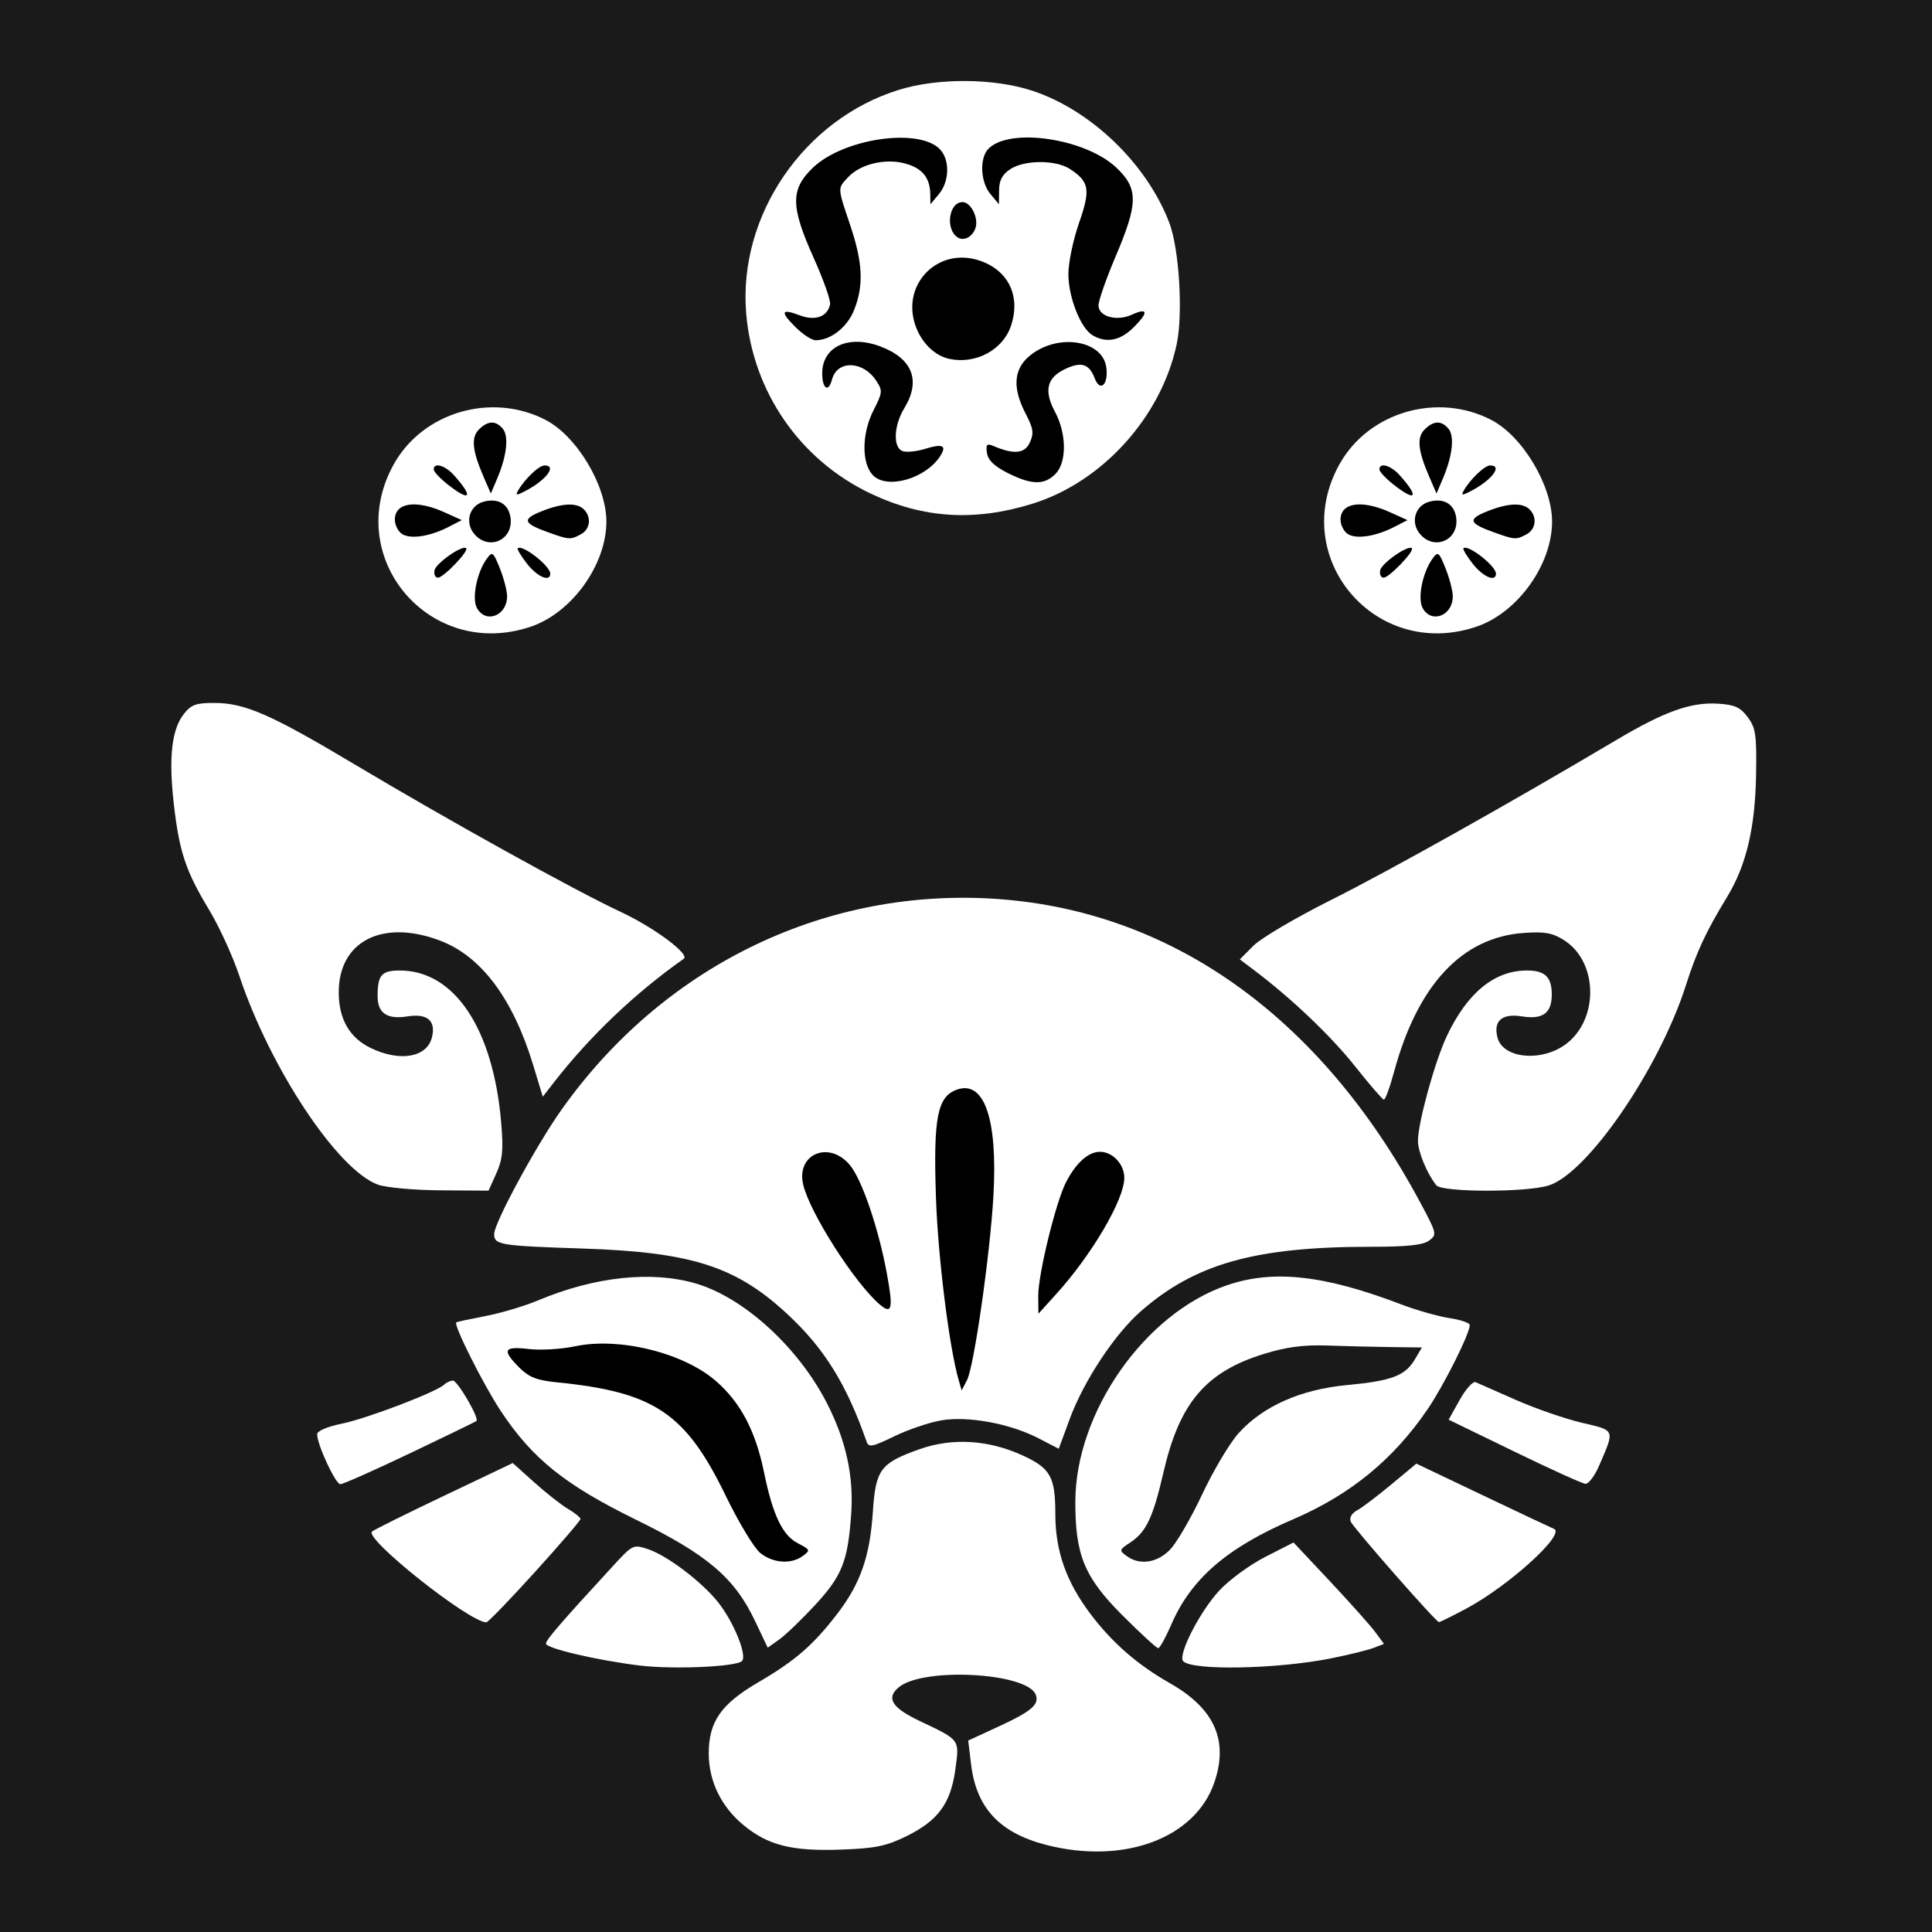 <?xml version="1.0" encoding="UTF-8" standalone="no"?>
<!-- Created with Inkscape (http://www.inkscape.org/) -->

<svg
   xmlns:dc="http://purl.org/dc/elements/1.1/"
   xmlns:cc="http://creativecommons.org/ns#"
   xmlns:rdf="http://www.w3.org/1999/02/22-rdf-syntax-ns#"
   xmlns:svg="http://www.w3.org/2000/svg"
   xmlns="http://www.w3.org/2000/svg"
   xmlns:sodipodi="http://sodipodi.sourceforge.net/DTD/sodipodi-0.dtd"
   xmlns:inkscape="http://www.inkscape.org/namespaces/inkscape"
   width="256mm"
   height="256mm"
   viewBox="0 0 256 256"
   version="1.1"
   id="svg952"
   inkscape:version="0.92.5 (2060ec1f9f, 2020-04-08)"
   sodipodi:docname="taneth.svg">
  <defs
     id="defs946" />
  <sodipodi:namedview
     id="base"
     pagecolor="#ffffff"
     bordercolor="#666666"
     borderopacity="1.0"
     inkscape:pageopacity="0.0"
     inkscape:pageshadow="2"
     inkscape:zoom="0.86124998"
     inkscape:cx="1083.256"
     inkscape:cy="430.49235"
     inkscape:document-units="mm"
     inkscape:current-layer="g4927-2"
     showgrid="false"
     units="mm"
     inkscape:window-width="3840"
     inkscape:window-height="2056"
     inkscape:window-x="0"
     inkscape:window-y="50"
     inkscape:window-maximized="1"
     showguides="true"
     inkscape:guide-bbox="true" />
  <g
     inkscape:label="Layer 1"
     inkscape:groupmode="layer"
     id="layer1"
     transform="translate(0,-41)">
    <rect
       style="fill:#1a1a1a;fill-opacity:1;stroke:none;stroke-width:0.834;stroke-opacity:1"
       id="rect816"
       width="256"
       height="256"
       x="0"
       y="41" />
    <g
       id="g5442"
       transform="matrix(0.572,0,0,0.572,554.091,119.076)">
      <g
         id="g5140">
        <path
           id="path4884"
           d="m -758.791,288.9 c 7.395,-3.618 10.328,-7.6 11.407,-15.489 0.964,-7.052 1.189,-6.747 -8.272,-11.243 -6.459,-3.07 -7.845,-5.33 -4.8,-7.83 5.706,-4.685 29.738,-3.361 31.698,1.747 0.871,2.271 -0.993,3.865 -8.647,7.392 l -6.999,3.226 0.673,5.56 c 1.221,10.083 6.651,15.873 17.478,18.637 17.945,4.58 34.434,-1.561 38.865,-14.476 3.349,-9.762 0.033,-17.152 -10.334,-23.032 -7.457,-4.229 -13.294,-9.314 -18.312,-15.952 -5.669,-7.5 -8.188,-14.647 -8.188,-23.233 0,-8.593 -1.121,-10.592 -7.606,-13.561 -7.889,-3.612 -16.246,-4.119 -23.811,-1.447 -9.076,3.206 -10.208,4.711 -10.843,14.419 -0.684,10.453 -2.875,16.734 -8.291,23.773 -5.569,7.237 -9.737,10.845 -18.317,15.856 -8.574,5.008 -11.417,9.1 -11.417,16.436 0,6.4 2.855,12.311 8.007,16.577 5.681,4.705 11.187,6.106 22.45,5.713 8.081,-0.282 10.59,-0.787 15.258,-3.071 z"
           style="fill:#ffffff;fill-opacity:1;stroke:none;stroke-opacity:1"
           inkscape:connector-curvature="0" />
        <g
           id="g5111">
          <g
             id="g5099">
            <path
               id="path4878"
               d="m -779.896,235.338 c 6.262,-6.764 7.615,-10.162 8.379,-21.041 0.62,-8.842 -1.155,-16.997 -5.595,-25.7 -6.593,-12.923 -19.167,-24.433 -30.303,-27.741 -10.217,-3.034 -23.491,-1.634 -36.555,3.856 -3.163,1.329 -8.675,2.976 -12.25,3.659 -3.575,0.683 -6.623,1.337 -6.773,1.452 -0.711,0.546 6.331,14.568 10.356,20.623 7.318,11.008 14.832,17.039 31.285,25.108 16.576,8.13 22.807,13.437 27.582,23.489 l 2.921,6.149 2.684,-1.911 c 1.476,-1.051 5.197,-4.626 8.27,-7.945 z"
               style="fill:#ffffff;fill-opacity:1;stroke:none;stroke-opacity:1"
               inkscape:connector-curvature="0" />
            <path
               id="path4876"
               d="m -792.533,223.291 c -1.42,-1.117 -5.029,-7.08 -8.02,-13.25 -9.301,-19.19 -16.535,-24.06 -39.087,-26.313 -4.708,-0.47 -6.5,-1.171 -8.75,-3.421 -4.091,-4.091 -3.641,-4.986 2.162,-4.298 2.746,0.325 7.59,0.04 10.765,-0.634 10.266,-2.179 25.224,1.539 32.711,8.129 5.667,4.988 9.084,11.502 11.046,21.059 2.041,9.939 4.265,14.595 7.859,16.454 2.858,1.478 2.914,1.623 1.126,2.931 -2.697,1.972 -6.821,1.697 -9.812,-0.656 z"
               style="fill:#000000;fill-opacity:1;stroke:none;stroke-opacity:1"
               inkscape:connector-curvature="0" />
          </g>
          <g
             id="g5103">
            <path
               id="path4874"
               d="m -697.347,239.806 c 4.587,-10.597 12.924,-17.796 28.196,-24.348 13.252,-5.686 23.222,-13.843 31.164,-25.498 3.764,-5.524 9.767,-17.51 9.767,-19.502 0,-0.5 -2.12,-1.226 -4.71,-1.615 -2.591,-0.388 -7.653,-1.829 -11.25,-3.202 -17.845,-6.809 -29.598,-8.084 -40.366,-4.379 -18.988,6.533 -34.979,29.378 -35.04,50.06 -0.037,12.419 2.098,17.57 10.954,26.426 4.166,4.166 7.876,7.567 8.244,7.557 0.368,-0.009 1.737,-2.484 3.043,-5.499 z"
               style="fill:#ffffff;fill-opacity:1;stroke:none;stroke-opacity:1"
               inkscape:connector-curvature="0" />
            <path
               id="path4872"
               d="m -707.703,223.959 c -1.779,-1.3 -1.739,-1.446 0.86,-3.148 3.664,-2.401 5.267,-5.793 7.672,-16.239 3.715,-16.133 9.828,-23.313 23.39,-27.471 5.131,-1.573 9.109,-2.092 14.56,-1.901 4.125,0.145 10.745,0.305 14.71,0.356 l 7.21,0.093 -1.626,2.752 c -2.244,3.798 -5.362,4.982 -15.694,5.956 -10.769,1.015 -19.476,4.872 -25.131,11.132 -2.06,2.28 -5.876,8.689 -8.48,14.24 -2.604,5.552 -5.978,11.332 -7.498,12.844 -3.036,3.02 -6.988,3.57 -9.974,1.387 z"
               style="fill:#1a1a1a;fill-opacity:1;stroke:none;stroke-opacity:1"
               inkscape:connector-curvature="0" />
          </g>
        </g>
        <g
           id="g5068"
           style="fill:#ffffff">
          <g
             id="g5033"
             style="fill:#ffffff">
            <path
               id="path4882"
               d="m -796.817,248.291 c 1.274,-1.236 -1.897,-9.057 -5.521,-13.617 -3.788,-4.766 -11.831,-10.85 -16.291,-12.322 -3.333,-1.1 -3.531,-1.007 -7.837,3.671 -12.211,13.264 -15.754,17.362 -15.754,18.222 0,1.098 11.7,3.841 21.609,5.068 7.716,0.955 22.408,0.324 23.795,-1.021 z"
               style="fill:#ffffff;fill-opacity:1;stroke:none;stroke-opacity:1"
               inkscape:connector-curvature="0" />
            <path
               id="path4870"
               d="m -844.775,227.672 c 5.805,-6.408 10.554,-11.936 10.554,-12.284 0,-0.349 -1.291,-1.396 -2.868,-2.328 -1.577,-0.932 -5.107,-3.707 -7.844,-6.168 l -4.976,-4.473 -15.906,7.576 c -8.749,4.167 -16.264,7.9 -16.7,8.296 -1.838,1.666 22.514,20.995 26.49,21.026 0.383,0.003 5.445,-5.237 11.25,-11.645 z"
               style="fill:#ffffff;fill-opacity:1;stroke:none;stroke-opacity:1"
               inkscape:connector-curvature="0" />
            <path
               id="path4866"
               d="m -873.732,200.166 c 8.256,-3.936 15.191,-7.303 15.41,-7.482 0.727,-0.593 -4.375,-9.362 -5.447,-9.362 -0.578,0 -1.479,0.414 -2.002,0.919 -1.759,1.703 -17.9,7.865 -23.7,9.049 -3.438,0.702 -5.75,1.695 -5.75,2.469 0,2.401 4.256,11.562 5.372,11.562 0.608,0 7.86,-3.22 16.117,-7.156 z"
               style="fill:#ffffff;fill-opacity:1;stroke:none;stroke-opacity:1"
               inkscape:connector-curvature="0" />
          </g>
          <g
             id="g5038"
             style="fill:#ffffff">
            <path
               id="path4880"
               d="m -660.38,247.671 c 4.037,-0.807 8.455,-1.891 9.817,-2.409 l 2.477,-0.942 -2.029,-2.749 c -1.116,-1.512 -5.831,-6.799 -10.479,-11.749 l -8.45,-9 -6.537,3.333 c -3.596,1.833 -8.401,5.354 -10.678,7.825 -4.564,4.951 -9.687,15.024 -8.325,16.366 2.227,2.193 21.786,1.807 34.204,-0.675 z"
               style="fill:#ffffff;fill-opacity:1;stroke:none;stroke-opacity:1"
               inkscape:connector-curvature="0" />
            <path
               id="path4868"
               d="m -629.076,236.165 c 9.902,-5.278 23.203,-17.365 20.356,-18.498 -0.55,-0.219 -7.946,-3.708 -16.436,-7.753 l -15.436,-7.355 -5.841,4.861 c -3.213,2.674 -6.764,5.355 -7.892,5.959 -1.217,0.651 -1.82,1.699 -1.483,2.578 0.528,1.377 19.651,23.174 20.447,23.306 0.198,0.033 3.026,-1.361 6.284,-3.098 z"
               style="fill:#ffffff;fill-opacity:1;stroke:none;stroke-opacity:1"
               inkscape:connector-curvature="0" />
            <path
               id="path4864"
               d="m -598.271,203.072 c 3.69,-8.537 3.845,-8.146 -3.964,-9.979 -3.859,-0.906 -10.722,-3.278 -15.251,-5.273 -4.529,-1.994 -8.743,-3.85 -9.365,-4.123 -0.622,-0.274 -2.284,1.566 -3.694,4.089 l -2.563,4.586 15.194,7.385 c 8.356,4.062 15.781,7.426 16.5,7.475 0.718,0.049 2.133,-1.823 3.143,-4.16 z"
               style="fill:#ffffff;fill-opacity:1;stroke:none;stroke-opacity:1"
               inkscape:connector-curvature="0" />
          </g>
        </g>
        <g
           id="g5058">
          <path
             style="fill:#ffffff;fill-opacity:1;stroke:none;stroke-opacity:1"
             d="m -750.669,192.535 c 6.218,-1.068 15.959,0.731 22.592,4.172 l 4.643,2.409 2.567,-6.952 c 3.219,-8.718 10.339,-19.52 16.36,-24.82 12.602,-11.092 26.548,-15.021 53.32,-15.021 8.436,0 12.113,-0.386 13.526,-1.421 1.887,-1.382 1.832,-1.626 -1.979,-8.75 -23.305,-43.565 -58.516,-68.378 -100.08,-70.524 -39.004,-2.014 -75.684,16.147 -98.922,48.979 -5.914,8.355 -15.578,26.211 -15.578,28.782 0,2.489 1.375,2.713 20.5,3.339 25.171,0.825 35.46,4.108 47.342,15.109 8.613,7.974 13.733,16.2 18.428,29.606 0.496,1.416 1.3,1.264 6.399,-1.21 3.207,-1.556 8.104,-3.22 10.882,-3.697 z"
             id="path4862"
             inkscape:connector-curvature="0" />
          <g
             id="g5028"
             style="fill:#000000">
            <path
               id="path4860"
               d="m -746.608,183.206 c -2.205,-7.607 -4.807,-28.536 -5.27,-42.384 -0.618,-18.483 0.328,-23.311 4.877,-24.909 6.335,-2.225 9.442,6.83 8.438,24.591 -0.765,13.547 -4.494,39.573 -6.118,42.703 l -1.237,2.384 z"
               style="fill:#000000;fill-opacity:1;stroke:none;stroke-opacity:1"
               inkscape:connector-curvature="0" />
            <path
               id="path4858"
               d="m -764.927,165.661 c -5.764,-4.934 -16.113,-21.131 -17.696,-27.695 -1.711,-7.093 5.94,-10.36 10.783,-4.604 2.794,3.321 6.657,14.628 8.593,25.153 1.512,8.216 1.186,9.6 -1.681,7.146 z"
               style="fill:#000000;fill-opacity:1;stroke:none;stroke-opacity:1"
               inkscape:connector-curvature="0" />
            <path
               id="path4856"
               d="m -728.179,163.7 c -0.049,-4.871 4.079,-21.776 6.424,-26.31 2.343,-4.531 5.172,-7.068 7.88,-7.068 2.956,0 5.662,2.92 5.633,6.079 -0.046,5.045 -7.528,17.781 -15.816,26.921 l -4.08,4.5 -0.041,-4.122 z"
               style="fill:#000000;fill-opacity:1;stroke:none;stroke-opacity:1"
               inkscape:connector-curvature="0" />
          </g>
        </g>
        <g
           id="g5015"
           style="fill:#ffffff">
          <path
             style="fill:#ffffff;fill-opacity:1;stroke:none;stroke-opacity:1"
             d="m -853.727,135.337 c 1.464,-3.248 1.675,-5.422 1.139,-11.75 -1.848,-21.796 -10.818,-35.265 -23.485,-35.265 -4.241,0 -5.147,1.049 -5.147,5.959 0,3.928 2.204,5.424 6.889,4.674 4.64,-0.742 6.671,1.001 5.695,4.889 -1.161,4.624 -7.428,5.7 -14.175,2.433 -4.925,-2.384 -7.409,-6.711 -7.409,-12.907 0,-11.812 10.064,-16.99 23.355,-12.017 9.606,3.594 16.993,13.427 21.681,28.861 l 2.23,7.342 2.617,-3.365 c 8.32,-10.698 18.791,-20.662 30.044,-28.589 1.467,-1.033 -6.823,-7.203 -14.531,-10.814 -10.907,-5.11 -39.822,-21.142 -61.896,-34.318 -19.14,-11.425 -25.218,-14.093 -32.177,-14.125 -4.385,-0.02 -5.487,0.37 -7.199,2.547 -2.824,3.59 -3.556,10.102 -2.338,20.783 1.275,11.175 2.747,15.596 8.197,24.616 2.322,3.843 5.466,10.714 6.986,15.268 7.175,21.491 22.785,45.001 32.12,48.376 1.877,0.678 8.406,1.268 14.51,1.31 l 11.098,0.076 z"
             id="path4854"
             inkscape:connector-curvature="0" />
          <path
             style="fill:#ffffff;fill-opacity:1;stroke:none;stroke-opacity:1"
             d="m -610.033,138.148 c 8.996,-2.695 25.693,-26.999 31.886,-46.412 2.476,-7.762 4.635,-12.392 9.519,-20.414 4.484,-7.365 6.539,-16.062 6.739,-28.525 0.146,-9.087 -0.087,-10.673 -1.933,-13.154 -1.7,-2.285 -2.997,-2.88 -6.817,-3.129 -6.321,-0.412 -12.434,1.769 -23.688,8.45 -24.481,14.534 -52.678,30.344 -66.049,37.033 -8.107,4.056 -16.174,8.808 -17.927,10.561 l -3.186,3.186 3.365,2.539 c 8.638,6.517 17.763,15.208 23.318,22.21 3.347,4.219 6.356,7.707 6.687,7.75 0.331,0.043 1.396,-2.857 2.367,-6.444 5.453,-20.145 15.718,-31.153 30.002,-32.174 4.883,-0.349 6.659,-0.034 9.34,1.655 8.197,5.164 8.108,19.118 -0.157,24.533 -5.742,3.762 -14.069,2.686 -15.237,-1.969 -0.976,-3.888 1.055,-5.631 5.695,-4.889 4.809,0.769 6.889,-0.758 6.889,-5.056 0,-4.06 -1.559,-5.578 -5.732,-5.578 -7.537,0 -13.819,5.131 -18.566,15.164 -2.774,5.864 -6.702,20.108 -6.702,24.302 0,2.507 2.101,7.594 4.247,10.284 1.306,1.637 20.543,1.693 25.94,0.076 z"
             id="path4852"
             inkscape:connector-curvature="0" />
        </g>
      </g>
      <g
         id="g5216">
        <g
           id="g5011">
          <path
             style="fill:#ffffff;fill-opacity:1;stroke:none;stroke-opacity:1"
             d="m -729.587,-19.792 c 16.203,-5.004 29.85,-20.053 33.463,-36.899 1.524,-7.108 0.611,-22.172 -1.712,-28.242 -5.224,-13.652 -18.145,-26.087 -31.746,-30.552 -8.863,-2.91 -21.826,-2.997 -30.856,-0.208 -21.999,6.795 -37.248,29.059 -35.405,51.692 1.481,18.19 12.446,34.078 28.892,41.863 12.112,5.734 23.982,6.479 37.363,2.346 z"
             id="path4804"
             inkscape:connector-curvature="0" />
          <g
             id="g4999"
             style="fill:#000000">
            <path
               id="path4798"
               d="m -748.72,-53.35 c -3.449,-0.72 -6.54,-3.757 -7.926,-7.789 -3.306,-9.617 5.348,-18.27 14.964,-14.964 6.632,2.28 9.475,8.245 7.186,15.079 -1.868,5.578 -8.118,8.95 -14.225,7.675 z"
               style="fill:#000000;fill-opacity:1;stroke:none;stroke-opacity:1"
               inkscape:connector-curvature="0" />
            <g
               id="g4990"
               style="fill:#000000">
              <path
                 style="fill:#000000;fill-opacity:1;stroke:none;stroke-opacity:1"
                 d="m -766.565,-26.506 c -2.593,-2.866 -2.478,-9.655 0.255,-15.003 2.077,-4.065 2.114,-4.483 0.593,-6.804 -3.048,-4.651 -9.052,-4.807 -10.24,-0.266 -0.809,3.095 -2.264,2.168 -2.264,-1.444 0,-6.214 6.139,-9.019 13.545,-6.191 7.419,2.833 9.353,7.911 5.451,14.31 -2.423,3.974 -2.632,9.045 -0.408,9.898 0.873,0.335 3.213,0.111 5.199,-0.499 4.098,-1.258 5.108,-0.816 3.6,1.575 -3.386,5.367 -12.547,7.943 -15.732,4.424 z"
                 id="path4802"
                 inkscape:connector-curvature="0" />
              <path
                 style="fill:#000000;fill-opacity:1;stroke:none;stroke-opacity:1"
                 d="m -735.258,-26.928 c -3.115,-1.571 -4.564,-2.972 -4.8,-4.641 -0.281,-1.988 -0.028,-2.259 1.5,-1.609 4.761,2.026 7.253,1.781 8.442,-0.83 0.97,-2.128 0.81,-3.223 -0.972,-6.64 -3.091,-5.93 -2.82,-10.274 0.833,-13.348 6.448,-5.426 17.104,-3.793 17.863,2.738 0.459,3.95 -1.473,5.643 -2.714,2.379 -1.282,-3.371 -3.143,-3.925 -6.966,-2.074 -4.143,2.006 -4.822,5.024 -2.222,9.875 2.716,5.068 2.751,11.724 0.074,14.4 -2.593,2.593 -5.532,2.527 -11.038,-0.25 z"
                 id="path4800"
                 inkscape:connector-curvature="0" />
              <path
                 style="fill:#000000;fill-opacity:1;stroke:none;stroke-opacity:1"
                 d="m -784.419,-60.723 c -3.612,-3.612 -3.326,-4.357 1.04,-2.709 3.557,1.343 6.412,0.29 6.976,-2.572 0.174,-0.886 -1.513,-5.676 -3.75,-10.644 -5.435,-12.071 -5.467,-16.008 -0.172,-21.046 6.942,-6.604 23.885,-9.208 29.114,-4.475 2.576,2.332 2.588,7.552 0.023,10.63 l -1.967,2.361 -0.033,-2.316 c -0.055,-3.846 -1.868,-6.063 -5.832,-7.13 -4.636,-1.248 -10.366,0.132 -13.208,3.183 -2.477,2.659 -2.497,2.22 0.507,11.168 2.906,8.657 3.143,13.948 0.876,19.613 -1.592,3.979 -5.421,6.982 -8.903,6.982 -0.895,0 -2.997,-1.37 -4.671,-3.045 z"
                 id="path4796"
                 inkscape:connector-curvature="0" />
              <path
                 style="fill:#000000;fill-opacity:1;stroke:none;stroke-opacity:1"
                 d="m -715.565,-58.811 c -2.764,-1.606 -5.608,-8.745 -5.633,-14.136 -0.012,-2.623 1.093,-7.959 2.455,-11.859 2.724,-7.797 2.427,-9.579 -2.091,-12.539 -3.283,-2.151 -10.507,-2.139 -13.807,0.023 -1.872,1.227 -2.588,2.574 -2.612,4.917 l -0.033,3.227 -1.967,-2.361 c -2.346,-2.817 -2.576,-8.387 -0.435,-10.529 4.973,-4.973 22.512,-2.342 29.649,4.447 5.053,4.807 5.023,8.215 -0.181,20.442 -2.2,5.169 -4,10.312 -4,11.43 0,2.588 4.187,3.762 7.703,2.16 3.757,-1.712 3.951,-0.59 0.496,2.866 -3.145,3.145 -6.326,3.782 -9.544,1.912 z"
                 id="path4794"
                 inkscape:connector-curvature="0" />
            </g>
            <path
               id="path4790"
               d="m -746.884,-81.52 c -2.882,-1.929 -1.993,-8.157 1.164,-8.157 1.917,0 3.755,3.621 3.017,5.945 -0.671,2.114 -2.713,3.195 -4.181,2.212 z"
               style="fill:#000000;fill-opacity:1;stroke:none;stroke-opacity:1"
               inkscape:connector-curvature="0" />
          </g>
        </g>
        <g
           id="g5172">
          <g
             id="g4927">
            <path
               id="path4848"
               d="m -845.684,8.655 c 9.489,-3.233 17.463,-14.345 17.463,-24.333 0,-8.361 -6.848,-19.801 -14.096,-23.55 -12.487,-6.457 -28.404,-1.815 -35.137,10.247 -12.033,21.559 8.29,45.635 31.769,37.635 z"
               style="fill:#ffffff;fill-opacity:1;stroke:none;stroke-opacity:1"
               inkscape:connector-curvature="0" />
            <g
               id="g4911"
               style="fill:#000000">
              <path
                 style="fill:#000000;fill-opacity:1;stroke:none;stroke-opacity:1"
                 d="m -858.684,-12.638 c -2.468,-2.727 -1.335,-6.802 2.134,-7.672 3.373,-0.847 5.747,0.646 6.134,3.857 0.602,4.993 -4.903,7.534 -8.268,3.815 z"
                 id="path4840"
                 inkscape:connector-curvature="0" />
              <g
                 id="g4892"
                 style="fill:#000000">
                <path
                   id="path4844"
                   d="m -868.04,-4.374 c 0.319,-1.656 6.495,-5.962 7.34,-5.117 0.654,0.654 -5.255,6.813 -6.537,6.813 -0.621,0 -0.983,-0.763 -0.803,-1.696 z"
                   style="fill:#000000;fill-opacity:1;stroke:none;stroke-opacity:1"
                   inkscape:connector-curvature="0" />
                <path
                   id="path4842"
                   d="m -846.595,-5.897 c -1.386,-1.771 -2.357,-3.382 -2.158,-3.581 1.007,-1.007 7.533,4.081 7.533,5.872 0,2.028 -2.993,0.753 -5.375,-2.291 z"
                   style="fill:#000000;fill-opacity:1;stroke:none;stroke-opacity:1"
                   inkscape:connector-curvature="0" />
                <path
                   id="path4834"
                   d="m -864.97,-24.262 c -1.788,-1.409 -3.25,-2.979 -3.25,-3.489 0,-1.699 2.625,-0.957 4.677,1.322 4.628,5.141 3.848,6.324 -1.427,2.166 z"
                   style="fill:#000000;fill-opacity:1;stroke:none;stroke-opacity:1"
                   inkscape:connector-curvature="0" />
                <path
                   id="path4832"
                   d="m -848.692,-22.828 c 1.536,-2.694 4.851,-5.85 6.146,-5.85 2.971,0 0.361,3.43 -4.545,5.971 -1.953,1.012 -2.235,0.991 -1.601,-0.121 z"
                   style="fill:#000000;fill-opacity:1;stroke:none;stroke-opacity:1"
                   inkscape:connector-curvature="0" />
              </g>
              <g
                 id="g4898"
                 style="fill:#000000">
                <path
                   id="path4846"
                   d="m -858.223,4.318 c -1.205,-2.251 0.017,-8.266 2.318,-11.414 1.258,-1.72 1.479,-1.552 3.02,2.301 0.915,2.286 1.663,5.183 1.663,6.437 0,4.523 -4.993,6.431 -7.002,2.676 z"
                   style="fill:#000000;fill-opacity:1;stroke:none;stroke-opacity:1"
                   inkscape:connector-curvature="0" />
                <path
                   id="path4838"
                   d="m -875.47,-12.745 c -0.963,-0.568 -1.75,-2.087 -1.75,-3.375 0,-3.955 4.901,-4.679 11.5,-1.698 l 4,1.807 -3,1.546 c -4.284,2.208 -8.719,2.918 -10.75,1.72 z"
                   style="fill:#000000;fill-opacity:1;stroke:none;stroke-opacity:1"
                   inkscape:connector-curvature="0" />
                <path
                   id="path4836"
                   d="m -841.596,-13.147 c -5.929,-2.113 -6.253,-3.062 -1.67,-4.896 4.842,-1.937 8.194,-2.085 9.845,-0.435 1.802,1.802 1.446,4.598 -0.734,5.765 -2.397,1.283 -2.669,1.267 -7.441,-0.434 z"
                   style="fill:#000000;fill-opacity:1;stroke:none;stroke-opacity:1"
                   inkscape:connector-curvature="0" />
                <path
                   id="path4830"
                   d="m -856.641,-25.981 c -2.662,-6.131 -2.965,-9.169 -1.1,-11.033 2.066,-2.066 3.899,-2.117 5.528,-0.155 1.433,1.726 0.919,6.309 -1.289,11.497 l -1.487,3.494 z"
                   style="fill:#000000;fill-opacity:1;stroke:none;stroke-opacity:1"
                   inkscape:connector-curvature="0" />
              </g>
            </g>
          </g>
          <g
             transform="translate(219.072,-3.6704868e-4)"
             id="g4927-2">
            <path
               inkscape:connector-curvature="0"
               id="path4848-8"
               d="m -845.684,8.655 c 9.489,-3.233 17.463,-14.345 17.463,-24.333 0,-8.361 -6.848,-19.801 -14.096,-23.55 -12.487,-6.457 -28.404,-1.815 -35.137,10.247 -12.033,21.559 8.29,45.635 31.769,37.635 z"
               style="fill:#ffffff;fill-opacity:1;stroke:none;stroke-opacity:1" />
            <g
               id="g4911-9"
               style="fill:#000000">
              <path
                 inkscape:connector-curvature="0"
                 style="fill:#000000;fill-opacity:1;stroke:none;stroke-opacity:1"
                 d="m -858.684,-12.638 c -2.468,-2.727 -1.335,-6.802 2.134,-7.672 3.373,-0.847 5.747,0.646 6.134,3.857 0.602,4.993 -4.903,7.534 -8.268,3.815 z"
                 id="path4840-7" />
              <g
                 id="g4892-3"
                 style="fill:#000000">
                <path
                   inkscape:connector-curvature="0"
                   id="path4844-6"
                   d="m -868.04,-4.374 c 0.319,-1.656 6.495,-5.962 7.34,-5.117 0.654,0.654 -5.255,6.813 -6.537,6.813 -0.621,0 -0.983,-0.763 -0.803,-1.696 z"
                   style="fill:#000000;fill-opacity:1;stroke:none;stroke-opacity:1" />
                <path
                   inkscape:connector-curvature="0"
                   id="path4842-1"
                   d="m -846.595,-5.897 c -1.386,-1.771 -2.357,-3.382 -2.158,-3.581 1.007,-1.007 7.533,4.081 7.533,5.872 0,2.028 -2.993,0.753 -5.375,-2.291 z"
                   style="fill:#000000;fill-opacity:1;stroke:none;stroke-opacity:1" />
                <path
                   inkscape:connector-curvature="0"
                   id="path4834-2"
                   d="m -864.97,-24.262 c -1.788,-1.409 -3.25,-2.979 -3.25,-3.489 0,-1.699 2.625,-0.957 4.677,1.322 4.628,5.141 3.848,6.324 -1.427,2.166 z"
                   style="fill:#000000;fill-opacity:1;stroke:none;stroke-opacity:1" />
                <path
                   inkscape:connector-curvature="0"
                   id="path4832-9"
                   d="m -848.692,-22.828 c 1.536,-2.694 4.851,-5.85 6.146,-5.85 2.971,0 0.361,3.43 -4.545,5.971 -1.953,1.012 -2.235,0.991 -1.601,-0.121 z"
                   style="fill:#000000;fill-opacity:1;stroke:none;stroke-opacity:1" />
              </g>
              <g
                 id="g4898-3"
                 style="fill:#000000">
                <path
                   inkscape:connector-curvature="0"
                   id="path4846-1"
                   d="m -858.223,4.318 c -1.205,-2.251 0.017,-8.266 2.318,-11.414 1.258,-1.72 1.479,-1.552 3.02,2.301 0.915,2.286 1.663,5.183 1.663,6.437 0,4.523 -4.993,6.431 -7.002,2.676 z"
                   style="fill:#000000;fill-opacity:1;stroke:none;stroke-opacity:1" />
                <path
                   inkscape:connector-curvature="0"
                   id="path4838-9"
                   d="m -875.47,-12.745 c -0.963,-0.568 -1.75,-2.087 -1.75,-3.375 0,-3.955 4.901,-4.679 11.5,-1.698 l 4,1.807 -3,1.546 c -4.284,2.208 -8.719,2.918 -10.75,1.72 z"
                   style="fill:#000000;fill-opacity:1;stroke:none;stroke-opacity:1" />
                <path
                   inkscape:connector-curvature="0"
                   id="path4836-4"
                   d="m -841.596,-13.147 c -5.929,-2.113 -6.253,-3.062 -1.67,-4.896 4.842,-1.937 8.194,-2.085 9.845,-0.435 1.802,1.802 1.446,4.598 -0.734,5.765 -2.397,1.283 -2.669,1.267 -7.441,-0.434 z"
                   style="fill:#000000;fill-opacity:1;stroke:none;stroke-opacity:1" />
                <path
                   inkscape:connector-curvature="0"
                   id="path4830-7"
                   d="m -856.641,-25.981 c -2.662,-6.131 -2.965,-9.169 -1.1,-11.033 2.066,-2.066 3.899,-2.117 5.528,-0.155 1.433,1.726 0.919,6.309 -1.289,11.497 l -1.487,3.494 z"
                   style="fill:#000000;fill-opacity:1;stroke:none;stroke-opacity:1" />
              </g>
            </g>
          </g>
        </g>
      </g>
    </g>
  </g>
</svg>
